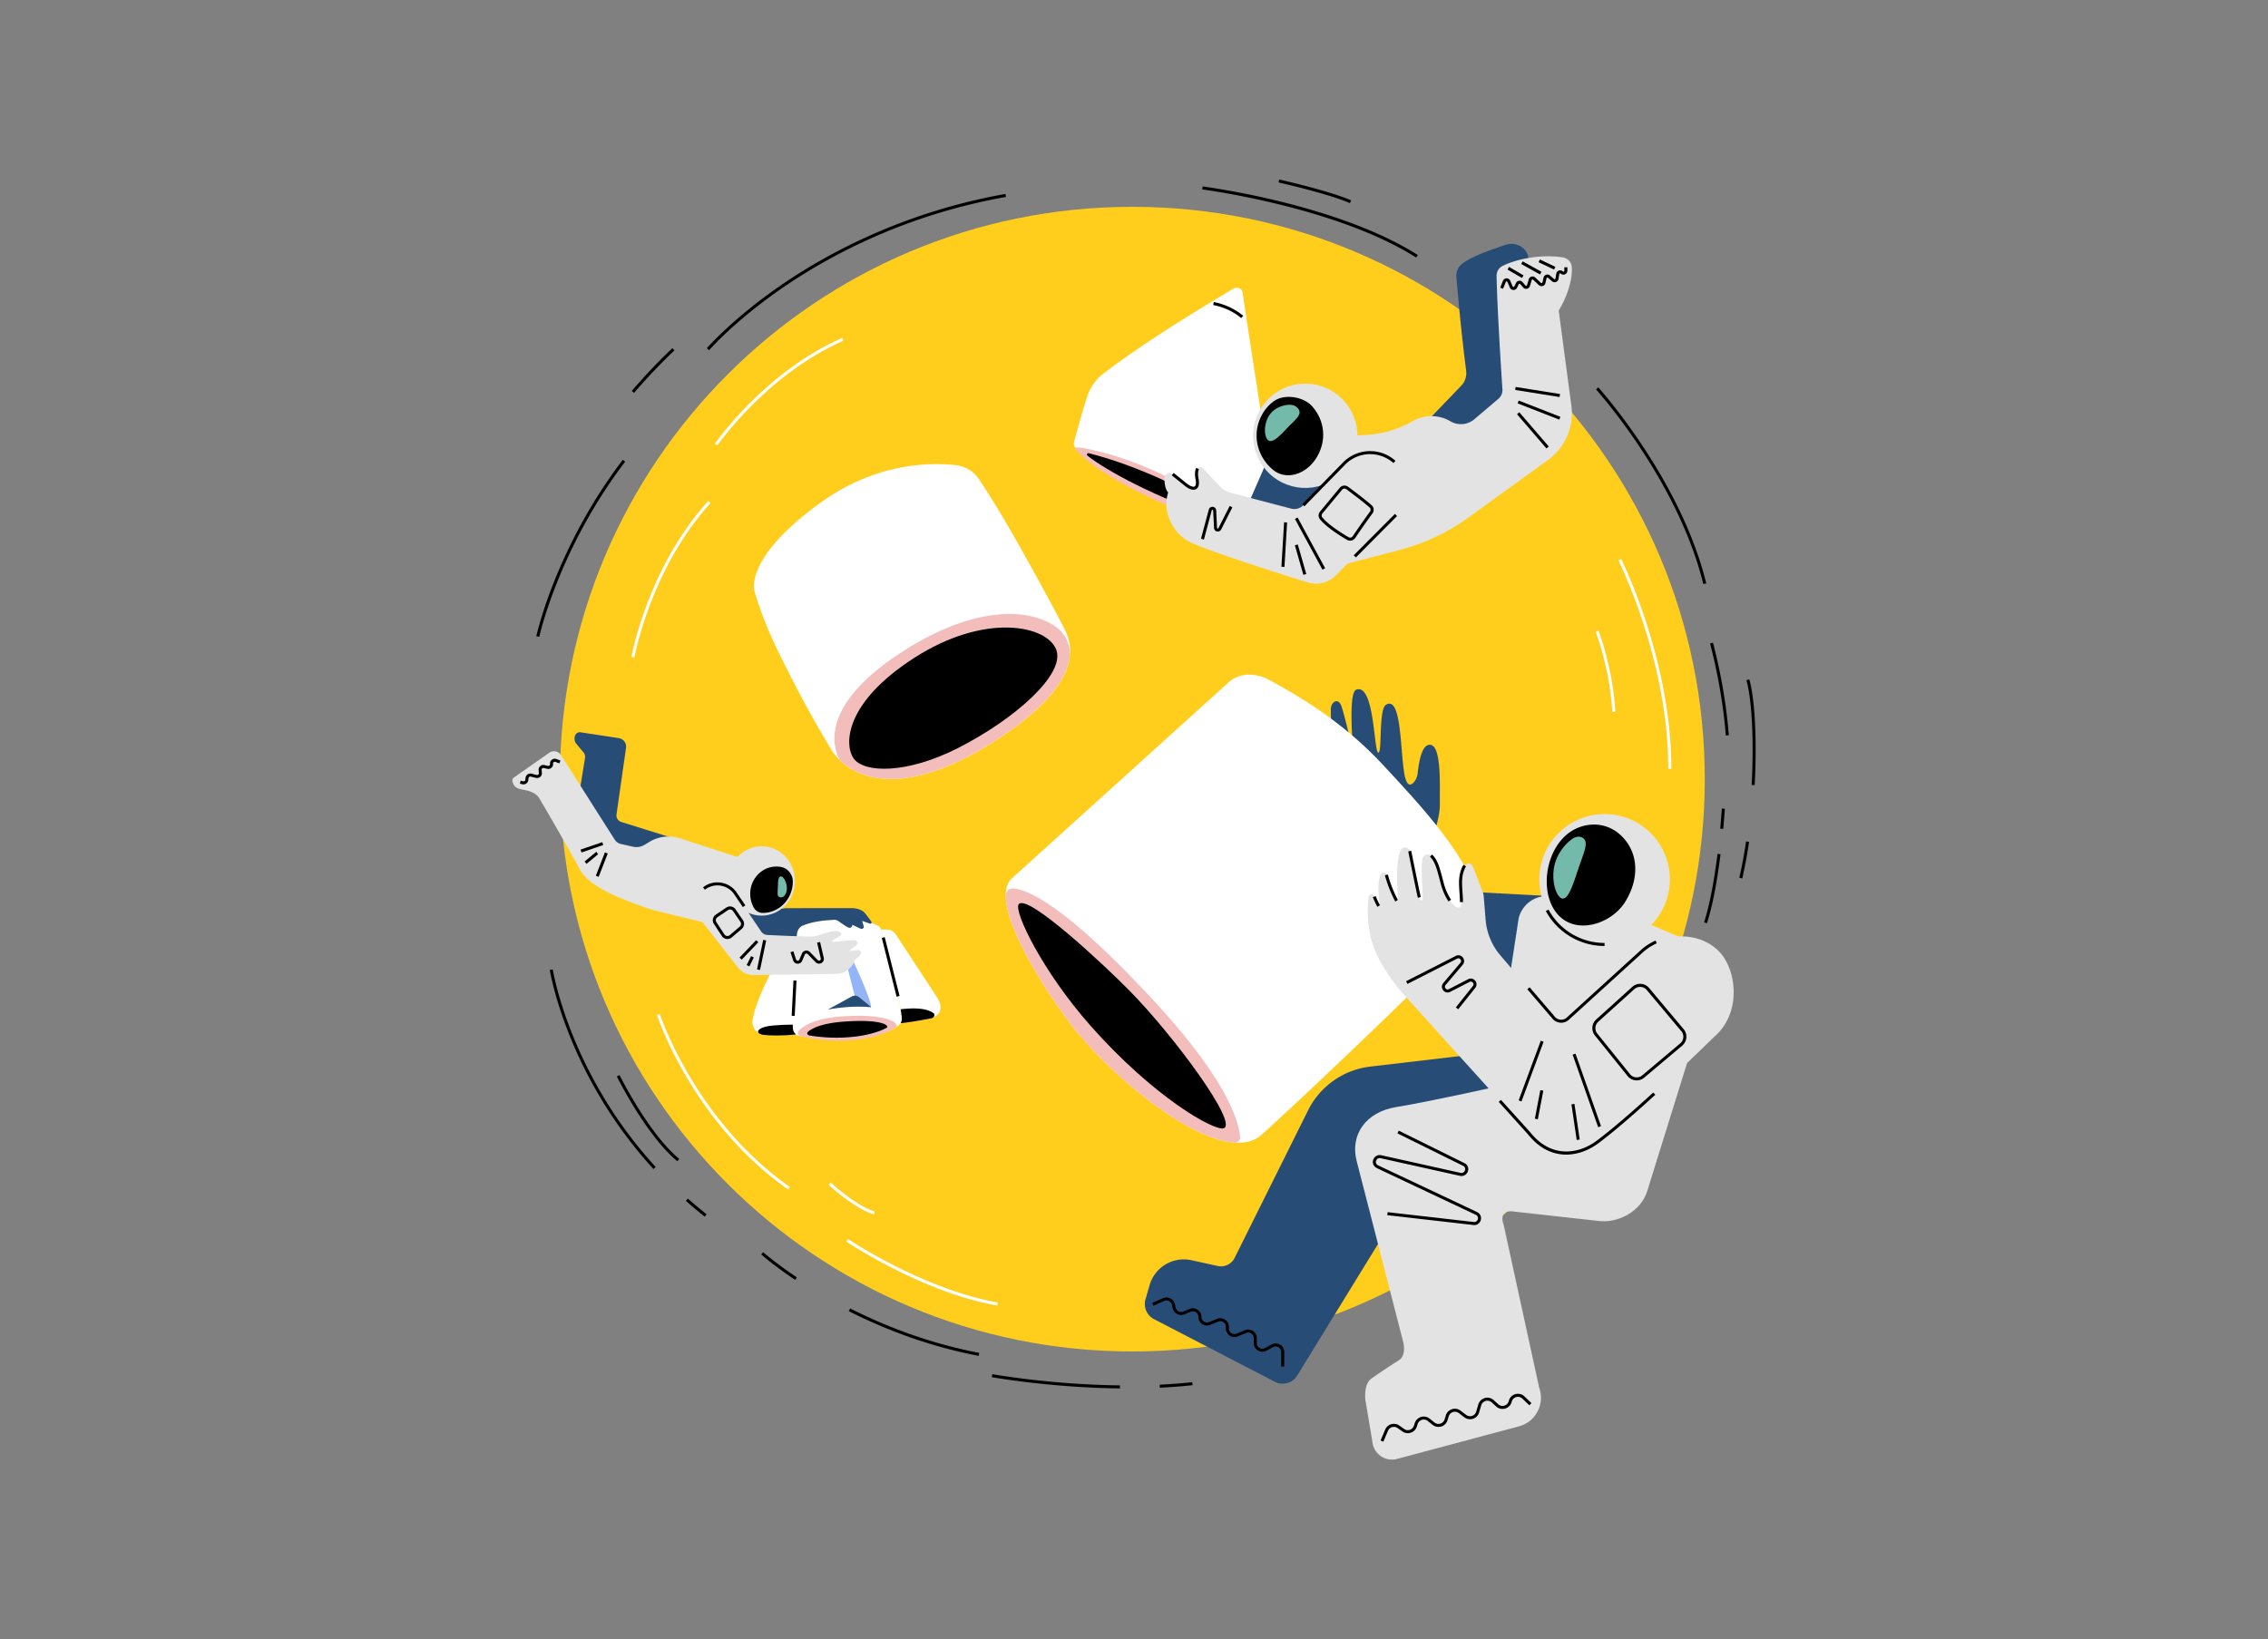 <svg xmlns="http://www.w3.org/2000/svg" width="1840" height="1330" fill="none" viewBox="0 0 1840 1330">
  <rect x="0" y="0" width="1840" height="1330" fill="#808080" stroke="none"/>
  <path fill="#FFCE1D" d="M918.659 1096.63c256.481 0 464.401-207.92 464.401-464.403 0-256.483-207.92-464.404-464.401-464.404-256.484 0-464.404 207.921-464.404 464.404s207.92 464.403 464.404 464.403Z"/>
  <path fill="#fff" d="m514.708 533.465-2.424-.418c.123-.713 12.893-71.905 62.261-126.502l1.821 1.648c-48.889 54.068-61.535 124.571-61.658 125.272Zm67.293-172.043-2.03-1.378c.393-.578 39.908-57.894 103.3-85.856l.997 2.251c-62.729 27.667-101.874 84.417-102.267 84.983ZM1355.95 623.8h-2.46c0-88.292-40.07-168.317-40.48-169.117l2.19-1.107c.41.8 40.75 81.329 40.75 170.224Zm-47.91-46.034c-1.89-35.172-13.34-64.771-13.45-65.066l2.28-.898c.11.295 11.7 30.251 13.63 65.828l-2.46.136Z"/>
  <path fill="#000" d="m437.525 516.735-2.412-.516c.148-.714 15.685-71.537 70.134-143.111l1.957 1.489c-54.117 71.143-69.532 141.437-69.679 142.138Zm76.912-197.928-1.882-1.575c.147-.172 14.578-17.37 32.982-34.741l1.685 1.784c-18.306 17.272-32.65 34.36-32.785 34.532Zm60.846-34.618-1.87-1.6c.209-.246 21.295-24.604 61.535-52.062 37.115-25.33 98.601-58.57 180.792-73.148l.43 2.423c-81.76 14.505-142.926 47.573-179.832 72.755-39.982 27.274-60.858 51.386-61.055 51.632Zm806.597 189.759c-20.7-84.392-86.4-157.245-87.06-157.971l1.82-1.661c.67.726 66.78 74.059 87.63 159.042l-2.39.59Zm18.25 122.861c-2.45-30.694-8.31-57.561-12.79-74.698l2.39-.628c4.5 17.236 10.4 44.251 12.86 75.129l-2.46.197Zm13.34 116.009-2.4-.554c2.12-9.153 3.97-19.08 5.49-29.5l2.44.356c-1.54 10.482-3.41 20.471-5.53 29.698Zm10.08-75.744-2.46-.135c1.93-35.43.22-69.593-4.27-85.008l2.36-.689c4.57 15.661 6.31 50.156 4.37 85.832Zm-38.72 112.085-2.33-.751c4.32-13.434 7.98-32.133 10.9-55.544l2.43.308c-2.93 23.558-6.63 42.393-11 55.987Zm13.22-76.544-2.45-.222c.9-9.743 1.29-16.214 1.29-16.288l2.46.148c-.01.062-.41 6.594-1.3 16.362Zm-249.12-463.617c-64.48-41.04-172.464-55.138-173.546-55.273l.307-2.436c.271.037 27.619 3.555 62.619 12.13 32.33 7.922 77.98 21.898 111.95 43.512l-1.33 2.067Zm-53.79-44.176c-17.29-7.628-57.48-16.694-57.89-16.781l.54-2.398c.41.086 40.83 9.202 58.35 16.94l-1 2.239ZM571.74 987.24a356.985 356.985 0 0 1-15.316-12.819l1.636-1.845a350.933 350.933 0 0 0 15.218 12.733l-1.538 1.931Zm-41.568-38.628c-70.504-76.888-84.011-160.788-84.147-161.625l2.436-.369c.123.837 13.545 84.023 83.519 160.333l-1.808 1.661Zm19.326-6.36c-25.244-20.815-48.839-68.314-49.073-68.793l2.202-1.083c.234.467 23.608 47.498 48.433 67.981l-1.562 1.895Zm244.516 157.958c-35.885-6.86-71.339-19.07-105.379-36.28l1.107-2.2c33.843 17.1 69.076 29.23 104.74 36.06l-.468 2.42Zm-148.855-61.63c-17.641-11.81-27.52-20.57-27.618-20.66l1.636-1.83c.099.08 9.866 8.75 27.348 20.44l-1.366 2.05Zm295.779 87.48-.123-2.46c9.104-.45 18.011-1.13 26.462-2.05l.271 2.45c-8.501.93-17.457 1.61-26.61 2.06Zm-32.342.56c-56.319-.61-103.51-9.05-103.99-9.14l.443-2.42c.468.08 47.474 8.5 103.572 9.1l-.025 2.46Z"/>
  <path fill="#fff" d="M639.427 965.219c-77.602-54.412-106.192-140.723-106.475-141.584l2.338-.763c.283.861 28.639 86.41 105.551 140.33l-1.414 2.017Zm169.669 94.151c-60.907-10.7-121.889-51.47-122.492-51.89l1.378-2.04c.603.4 61.166 40.89 121.545 51.49l-.431 2.44Zm-100.2-73.95c-16.214-5.081-35.787-23.226-36.611-23.989l1.673-1.796c.197.184 19.991 18.527 35.664 23.448l-.726 2.337Zm291.414-751.017c-12.366 7.529-66.139 38.997-104.952 68.596a38.389 38.389 0 0 0-13.2 18.552c-5.032 15.365-9.546 32.428-10.826 37.373a4.51 4.51 0 0 0 .443 3.383c3.629 6.398 23.522 28.418 131.905 66.752l25.44-55.028s-16.07-102.39-21-136.59c-.51-3.432-4.45-5.08-7.81-3.038Z"/>
  <path fill="#274D76" d="m1245.09 849.802-133.41 15.673a64.805 64.805 0 0 0-50.34 35.27l-59.72 119.985a12.384 12.384 0 0 1-13.738 6.54l-21.221-4.67c-14.885-3.29-29.759 5.55-34.003 20.18l-3.321 11.48a13.867 13.867 0 0 0 6.938 16.18l97.965 50.77c6.49 3.36 14.48 1.11 18.25-5.15l98.46-160.337 136.07-8.575-41.93-97.346Zm-75.51-102.451 9.73-24.408 80.5 4.318-29.24 110.51-60.99-90.42Zm-10.16-58.989s8.85-22.894 8.71-35.331c-.17-16.546 1.63-50.217-8.92-48.63-6.42.959-8.34 16.534-9.12 23.226-.31 2.645-1.33 5.179-3.11 7.172-2.52 2.842-6.1 3.937-7.98-8.943-3.06-20.988-2.4-61.376-14.59-53.982-6.18 3.752-2.87 40.425-6.36 38.801-3.49-1.624-3.06-57.008-17.92-50.968-4.91 1.993-3.81 28.455-2.8 43.254.07.825-1.14.997-1.32.185-2.01-8.944-5.09-21.972-7.55-29.611-2.64-8.23-8.79-3.925-8.79 2.079 0 12.917 2.19 40.117 2.19 40.117l77.56 72.631Z"/>
  <path fill="#E3E3E3" d="m1366.04 761.843 22.14 38.136-51.67 166.078c-4.85 16.842-24.11 27.348-41.41 24.469l-66.5-7.381c-8.54-1.427-11.6 2.952-8.61 11.072l28.7 131.693c4.87 13.25-2.68 27.82-16.33 31.47l-98.96 26.45c-9.58 2.56-19.15-4.13-20.02-14.01l-5.7-33.99c-.23-2.6-.97-13.02 4.92-17.23 8.61-6.15 22.15-14.76 22.15-14.76 4.56-2.45 5.03-9.77 3.69-14.76l-37.6-146.2c-6.14-22.87 8.1-40.597 31.46-44.484 29.52-4.921 78.73-15.993 78.73-15.993l21.07-137.476c2.77-10.912 12.85-18.379 24.1-17.838l32.33 1.538 77.51 33.216Z"/>
  <path fill="#E3E3E3" d="M1353.33 725.7c6.73-28.465-10.9-56.99-39.37-63.712-28.46-6.721-56.99 10.906-63.71 39.371-6.72 28.466 10.91 56.99 39.37 63.712 28.47 6.721 56.99-10.906 63.71-39.371Z"/>
  <path fill="#fff" d="m820.845 712.806 175.994-159.213c9.091-8.23 22.391-7.578 33.151-1.71 21.77 11.871 59.09 33.092 92.38 69.162 27.95 30.288 74.39 78.377 79.88 119.084.62 4.663-1 9.337-4.26 12.72-53.66 55.594-162.82 157.984-175.02 168.391-28.887 24.641-103.794-30.989-146.47-80.591-17.826-20.704-77.959-106.806-55.655-127.843Z"/>
  <path fill="#E3E3E3" d="M1394.21 771.585c-16.34-16.079-44.26-15.119-61.49-.357l-61.05 55.606c-3.35 2.78-8.31 2.35-11.12-.96l-43.26-50.561a50.934 50.934 0 0 1-12.03-28.972l-1.56-19.277a12.13 12.13 0 0 0-.94-3.789l-7.88-20.299c-1.08-2.792-4.85-3.137-6.49-.627-2.21 3.408-3.42 8.538-3.42 13.631 0 9.841 2.32 20.47-1.37 20.47-4.92 0-10.77-9.669-13.27-18.748-2.86-10.444-4.29-18.773-9.34-23.398-2.29-2.092-6.36-.714-6.99 2.767-1.47 8.021.22 23.128.35 31.703.04 2.46-2.16 2.411-2.84-.578-2.08-9.264-7.75-37.571-7.75-37.571-.9-3.727-6.04-4.158-7.53-.615-4.25 10.174-2.67 32.305-1.89 40.535.07.726-.91 1.022-1.24.382-2.06-3.838-5.69-11.392-8.28-21.012-.58-2.141-3.51-2.608-4.59-.677-3.26 5.868-1.6 19.88-.73 25.638.09.541-.65.787-.92.32-1.41-2.485-2.5-4.835-3.59-7.64-1.42-3.629-4.46-1.55-4.71.751-.86 7.762-1.31 18.859 1.99 33.08 1.19 5.13 5.51 20.52 24.86 43.66l103.34 114.409c18.45 23.374 42.1 17.211 55.36 7.382 33.21-24.605 94.53-85.217 94.53-85.217 23.32-19.683 18.44-55.679 3.85-70.036Z"/>
  <path fill="#F2BDBA" d="M932.092 807.742c-61.756-66.013-93.951-85.044-109.673-86.804a5.808 5.808 0 0 0-6.471 5.832c.185 32.157 45.481 96.386 60.539 113.905 34.372 39.969 89.694 83.851 125.003 86.496 2.7.196 4.89-2.153 4.59-4.835-2.14-18.872-17.054-53.736-73.988-114.594Zm-59.787-444.536c4.884 11.761 61.006 47.941 131.345 65.865l2.1-4.514c-27.303-23.928-74.494-47.942-109.53-56.984-12.843-3.309-19.843-4.847-23.915-4.367Z"/>
  <path fill="#000" d="M1007.01 258.108c-6.44-5.376-14.109-8.943-22.757-10.604l.467-2.411c9.067 1.747 17.09 5.487 23.87 11.121l-1.58 1.894ZM882.281 369.787c15.513 12.216 56.061 34.433 106.142 50.684l1.649-3.456c-20.692-17.58-67.821-39.416-106.782-49.283-1.218-.307-2.005 1.28-1.009 2.055ZM826.48 733.72c7.036-8.907 69.211 49.098 90.285 70.59 36.069 36.77 88.455 107.938 75.83 111.26-7.861 2.066-56.492-25.171-107.828-83.199-39.059-44.165-62.63-93.152-58.287-98.651Z"/>
  <path fill="#274D76" d="m1241.88 220.477-1.82-11.048c-1.51-9.189-10.6-13.692-19.38-10.567-11.52 4.084-26.45 8.931-34.55 15.23-3.21 2.497-4.96 6.434-4.62 10.481 2.96 35.959 6.36 63.983 7.97 76.359.56 4.392-.89 8.809-3.96 11.995l-35.93 37.361 36.43 18.626 68.19-63.541-12.33-84.896Z"/>
  <path fill="#E3E3E3" d="m1003.67 429.071 26.05-56.356a29.087 29.087 0 0 1 24.77-16.817l53.99-2.989a85.211 85.211 0 0 0 37.75-11.208 30.337 30.337 0 0 1 30.48.148 16.836 16.836 0 0 0 19.43-1.685l19.5-16.559a9.29 9.29 0 0 0 3.26-7.676c-1.03-15.673-4.31-66.998-4.73-92.02a8.963 8.963 0 0 1 5.02-8.218c12.97-6.335 33.3-9.423 48.87-6.766 3.85.652 6.87 3.814 7.11 7.713 1.05 17.076-10.61 35.369-10.61 35.369l10.27 77.22a46.7 46.7 0 0 1-18.92 43.98l-64.87 46.896a163.718 163.718 0 0 1-15.33 9.841 166.319 166.319 0 0 1-39.96 16.239l-49.71 13.003-82.37-30.115Z"/>
  <path fill="#274D76" d="m1026.02 378.436 30.2-4.577 23.47 24.937-45.49 43.291-24.06-27.188 15.88-36.463Z"/>
  <path fill="#E3E3E3" d="M1099.9 364.321c5.91-22.613-7.63-45.736-30.24-51.647-22.61-5.91-45.73 7.629-51.64 30.242-5.91 22.612 7.62 45.735 30.24 51.646 22.61 5.911 45.73-7.629 51.64-30.241Z"/>
  <path fill="#E3E3E3" d="M1131.3 374.831c-11.83-10.567-29.88-9.94-40.97 1.403l-32.94 33.732a10.23 10.23 0 0 1-9.92 2.744l-48.971-12.856a18.637 18.637 0 0 1-8.845-5.253l-14.062-14.91c-1.168-1.243-3.272-1.021-4.023.504-.775 1.563-1.254 4.121-.455 8.267 1.772 9.227-3.58 9.202-9.017 4.847a2403.396 2403.396 0 0 1-10.691-8.599c-2.694-2.177-6.667-.234-6.68 3.223-.024 4.208.579 9.03 3.002 11.724-4.945 14.836 3.359 32.453 16.509 39.564 15.181 8.205 97.003 33.486 97.003 33.486 7.95 2.35 16.55.147 22.39-5.721l48.92-49.134c12.01-12.032 11.43-31.69-1.25-43.021Z"/>
  <path fill="#000" d="M1033.38 325.573c-5.25 3.802-9.33 9.276-11.75 15.796-5.47 14.701-.31 30.497 11.2 39.933 6.2 5.081 15.66 6.286 25.06.48 6.12-3.777 10.74-9.854 13.42-17.063 4.7-12.635 1.53-25.736-6.86-35.123-6.89-7.689-22.34-10.37-31.07-4.023Z"/>
  <path fill="#fff" d="M727.017 802.095c-4.699-17.912-9.928-40.99-12.683-48.827-.111-.307-.492-1.156-.775-1.341-2.473-1.648-16.99-8.599-33.794-5.794-5.204.873-23.067-.787-30.214 4.638-2.215 1.673-3.051 4.502-3.248 7.27-1.009 14.923-3.494 61.031-3.075 76.593.073 2.793 1.993 5.302 4.736 5.856 30.275 6.163 65.484 3.321 81.169-8.526 1.735-1.316 2.707-3.395 2.51-5.572-.394-4.171-1.477-12.302-4.626-24.297Z"/>
  <path fill="#274D76" d="m554.025 682.605-50.02-15.636a5.565 5.565 0 0 1-3.839-6.09l7.726-54.043a6.987 6.987 0 0 0-5.917-7.898l-31.247-4.773c-1.464-.209-4.614.886-4.614 5.093 0 2.054.566 3.198 1.612 4.453l5.647 6.803a5.682 5.682 0 0 1 1.242 4.564l-6.68 41.335 22.87 48.704 55.568 5.942 7.652-28.454Z"/>
  <path fill="#E3E3E3" d="m455.202 612.876 43.476 68.387a8.276 8.276 0 0 0 5.167 3.629l9.743 2.165c3.235.714 6.618.148 9.436-1.574l3.764-2.301a29.876 29.876 0 0 1 24.887-2.928l59.641 19.45-17.432 54.363-58.804-14.344a139.613 139.613 0 0 1-15.058-4.577c-7.332-2.682-18.06-6.778-24.592-9.989-16.842-8.279-22.365-14.726-25.109-19.868-8.722-16.349-30.275-53.403-32.994-57.783-3.53-5.683-11.293-6.175-15.414-7.246-2.547-.664-4.417-1.784-5.45-4.207l-.529-1.23a3.355 3.355 0 0 1 1.169-4.072l28.565-19.954c3.174-2.215 7.566-1.267 9.534 2.079Z"/>
  <path fill="#274D76" d="m637.913 736.918 52.628-.037c4.294-.024 8.722 1.255 10.986 3.851 1.353 1.55 3.765 4.896 5.044 6.508.886 1.131.566 2.595-.714 2.288l-6.384-2.288 1.131 3.912c.775 2.116-1.156 3.075-2.792 2.251l-6.36-3.002c.16 1.772-1.71 3.027-3.297 2.202-2.928-1.525-4.048-2.509-8.095-5.265a5.627 5.627 0 0 0-3.42-.96c-10.851.542-18.502 1.895-25.121 4.601-4.908 2.006-5.031 7.111-5.118 8.71-.147 2.694-3.789 10.765-3.789 10.765l-34.261-7.05-6.065-22.808 35.627-3.678Z"/>
  <path fill="#E3E3E3" d="M617.91 742.996c14.92 0 27.015-12.602 27.015-28.148 0-15.545-12.095-28.147-27.015-28.147s-27.015 12.602-27.015 28.147c0 15.546 12.095 28.148 27.015 28.148Z"/>
  <path fill="#fff" d="M629.658 781.304s-16.62 29.353-19.117 46.699c-.8 5.585 3.272 10.715 8.882 11.379 4.97.578 12.659.861 24.235-.061-1.673-5.229 2.141-51.706 3.777-70.491.221-2.522-2.891-3.875-4.601-2.005l-13.176 14.479Zm56.738-13.987c3.555 7.405 16.976 35.663 19.843 47.006a2.123 2.123 0 0 1-2.19 2.645c-13.126-.874-25.797 1.045-31.198 2.03a2.127 2.127 0 0 1-2.497-2.264l3.666-45.259c.061-.8.578-1.501 1.316-1.796l8.328-3.396a2.134 2.134 0 0 1 2.732 1.034Z"/>
  <path fill="#93B4F6" d="M703.15 805.182c-6.077-15.894-17.628-39.661-17.628-39.661l-2.719 1.107 12.892 50.118c3.58-.037 7.32.185 11.06.542-.172-2.387-1.587-6.803-3.605-12.106Z"/>
  <path fill="#274D76" d="M706.767 817.287c-.012-.209-9.928-8.254-9.928-8.254a5.371 5.371 0 0 0-5.843-.443l-19.376 10.617c4.675-.898 19.905-3.396 35.147-1.92Z"/>
  <path fill="#000" d="M608.744 723.115c-.455 4.909.64 9.522 2.818 13.397 1.464 2.596 4.219 4.269 7.209 4.269h.049c13.458 0 24.37-11.367 24.37-25.391v-.087c-.024-5.917-4.256-10.949-9.854-11.883a21.258 21.258 0 0 0-5.327-.197c-10.112.922-18.293 9.374-19.265 19.892Z"/>
  <path fill="#E3E3E3" d="m695.905 770.909-5.807.677c-.467.049-.701-.541-.332-.824l4.872-3.679c1.907-1.439.763-4.465-1.612-4.281-5.277.406-12.08.972-16.94 1.489-.799.086-1.156-.997-.455-1.403 2.178-1.242 3.322-1.845 5.585-3.112 3.236-1.821.05-4.38-3.653-4.244-6.926.27-13.828 4.441-19.081 4.441-9.497 0-35.787-1.28-35.787-1.28a6.539 6.539 0 0 1-5.179-2.854l-21.356-31.604c-5.979-7.898-17.26-9.362-25.047-3.248-7.394 5.795-8.981 16.362-3.605 24.076l31.272 40.068a15.9 15.9 0 0 0 11.982 6.101l68.092-1.033c8.12.012 13.828-7.344 14.554-11.17a19.632 19.632 0 0 0 4.65-4.368c1.242-1.648-.086-3.998-2.153-3.752Z"/>
  <path fill="#fff" d="M612.115 479.792s5.782 21.726 20.36 51.177c20.668 41.741 30.755 58.46 41.384 76.384 12.942 21.824 52.457 43.955 128.693-3.273 78.991-48.925 66.948-81.157 61.707-92.376-3.1-6.643-28.258-53.662-49.135-89.35a684.77 684.77 0 0 0-20.95-33.499c-4.257-6.384-11.097-10.53-18.724-11.391-20.79-2.35-64.832-2.116-110.116 30.693-62.433 45.247-53.219 71.635-53.219 71.635Z"/>
  <path fill="#F2BDBA" d="M867.432 535.594c2.079-10.493-2.448-21.221-11.268-27.298-22.366-15.427-66.173-16.091-121.717 18.995-61.031 38.554-62.446 71.179-53.367 89.251 17.789 17.555 56.147 28 121.459-12.462 46.809-28.984 61.646-52.112 64.893-68.486Z"/>
  <path fill="#000" d="M692.51 615.349c-7.591-10.863-7.738-44.89 49.232-81.538 57.427-36.943 107.804-26.437 115.21-6.52 7.405 19.917-33.856 56.392-79.816 79.742-41.581 21.135-76.212 20.36-84.626 8.316Zm-49.332 216.074c-5.007-.012-10.285.259-15.562.677-11.884.947-13.483 4.687-12.364 5.831 1.046 1.07 2.633 1.648 4.171 1.821 4.97.578 15.23.91 26.154-.369-2.399-2.645-2.387-3.925-2.399-7.96Z"/>
  <path fill="#fff" d="M726.747 758.176c-3.556-4.391-5.585-3.85-12.081-3.948 2.756 9.521 7.553 29.586 12.351 47.879 4.798 18.281 4.823 27.581 4.823 27.581 6.028-.799 10.887-1.697 22.685-3.678 9.632-1.624 10.493-9.595 5.511-16.977l-33.289-50.857Z"/>
  <path fill="#F2BDBA" d="M727.127 833.379c.689-1.747-.443-3.494-3.334-4.921-5.745-2.854-16.989-5.093-38.899-3.863-20.2 1.132-30.448 6.127-35.602 10.531-2.756 2.362-2.571 4.182-.135 5.659 30.361 7.369 61.768 3.26 77.97-7.406Z"/>
  <path fill="#000" d="M755.779 826.231c2.436-.627 2.818-3.235 1.551-4.146a16.51 16.51 0 0 0-1.944-1.168c-5.991-3.076-15.562-3.039-24.715-1.944 1.156 7.111 1.365 8.821.061 11.232 7.456-.517 24.322-3.789 25.047-3.974Zm339.561-387.516c-.85 0-1.71-.221-2.5-.676-6.02-3.506-16.9-10.358-22-16.719-1.44-1.796-1.41-4.416.11-6.237l15.98-19.265c1.68-2.042 4.67-2.399 6.8-.824 5.02 3.727 14.16 10.617 19.02 14.922a4.957 4.957 0 0 1 .71 6.705c-5.58 7.553-11.16 15.722-13.97 19.905a5.04 5.04 0 0 1-4.15 2.189Zm-4.59-42.245c-.72 0-1.45.308-1.94.91l-15.98 19.266c-.76.922-.8 2.226-.08 3.124 5.05 6.287 16.6 13.385 21.34 16.141 1.14.664 2.6.332 3.34-.763 2.84-4.207 8.43-12.401 14.04-20.003a2.52 2.52 0 0 0-.37-3.396c-4.79-4.244-13.86-11.084-18.86-14.787a2.475 2.475 0 0 0-1.49-.492Zm237.11 480.2c-.3 0-.61-.012-.93-.049a9.425 9.425 0 0 1-6.47-3.481l-26.51-32.909a9.49 9.49 0 0 1 1.02-12.978l29.3-26.487a9.355 9.355 0 0 1 7-2.423 9.458 9.458 0 0 1 6.61 3.358l28.05 33.425c3.35 3.998 2.82 9.977-1.16 13.336l-30.83 25.957a9.267 9.267 0 0 1-6.08 2.251Zm-31.23-47.584a7.021 7.021 0 0 0-.76 9.608l26.51 32.908a6.972 6.972 0 0 0 4.78 2.583c1.9.185 3.74-.393 5.19-1.611l30.83-25.958c2.95-2.485 3.34-6.914.86-9.878l-28.05-33.425a6.888 6.888 0 0 0-4.89-2.485c-1.92-.123-3.77.504-5.18 1.796l-29.29 26.462Zm-113.59-10.125-1.92-1.538 13.82-17.333c.81-1.022.53-2.092-.01-2.756-.54-.664-1.54-1.157-2.71-.566l-15.61 8.033c-2.04 1.046-4.36.542-5.78-1.242-1.43-1.784-1.38-4.158.1-5.905l13.88-16.399c.87-1.021.58-2.116.04-2.793-.55-.676-1.55-1.193-2.73-.565l-40.24 20.483-1.12-2.19 40.23-20.483c2.02-1.07 4.35-.578 5.78 1.205 1.44 1.796 1.4 4.171-.07 5.93l-13.89 16.399c-.86 1.008-.59 2.103-.05 2.78.54.677 1.54 1.193 2.72.59l15.6-8.033c2-1.033 4.3-.553 5.73 1.181 1.43 1.735 1.44 4.097.04 5.856l-13.81 17.346Zm66.98 25.508-17.96 48.422 2.31.855 17.95-48.421-2.3-.856Zm28.17 10.519-2.32.817 20.71 58.846 2.32-.816-20.71-58.847Zm-.86 40.738-2.43.36 4.27 28.929 2.43-.359-4.27-28.93Zm-27.68-11.153-4.42 23.178 2.41.461 4.43-23.178-2.42-.461Zm-196.91-464.639-2.17 1.173 22.33 41.13 2.16-1.173-22.32-41.13Zm.14 21.857-2.37.68 6.9 23.978 2.36-.68-6.89-23.978Zm-11.13-17.958-2.13 36.033 2.45.146 2.14-36.033-2.46-.146Zm-65.025 13.972-2.374-.639 6.323-23.645c.394-1.489 1.734-2.411 3.272-2.251 1.526.16 2.645 1.353 2.731 2.878l.702 14.16a.56.56 0 0 0 .467.554c.172.037.467.049.652-.308l9.128-18.01 2.19 1.107-9.116 18.01a3.009 3.009 0 0 1-3.358 1.6 3.015 3.015 0 0 1-2.412-2.83l-.701-14.16c-.024-.442-.344-.541-.529-.553-.184-.025-.516.012-.627.43l-6.348 23.657Zm252.915-123.811-.38 2.43 36 5.739.39-2.43-36.01-5.739Zm2.48 11.021-.9 2.292 33.81 13.202.89-2.292-33.8-13.202Zm.47 9.501-1.86 1.605 23.9 27.779 1.87-1.605-23.91-27.779Zm-36.63 659.578-.14-.013-70.34-8.045.28-2.448 70.27 8.033c1.7-.025 2.62-1.193 2.93-2.276.31-1.095.1-2.596-1.4-3.482l-80.95-38.21c-2.52-1.501-3.47-4.318-2.41-6.926 1.06-2.608 3.72-3.973 6.45-3.309l64.2 14.283c1.85.442 3.06-.64 3.56-1.71.48-1.046.53-2.633-.9-3.74l-53.79-26.585 1.1-2.202 54.07 26.745c2.53 1.857 2.7 4.761 1.76 6.815-.95 2.054-3.28 3.801-6.34 3.076l-64.2-14.283c-1.94-.468-3.15.701-3.62 1.845-.47 1.132-.41 2.817 1.28 3.826l80.95 38.21c2.31 1.378 3.29 3.826 2.62 6.311-.71 2.485-2.81 4.085-5.38 4.085ZM590.132 761.965a5.45 5.45 0 0 1-.775-.049 5.394 5.394 0 0 1-3.752-2.399l-6.446-9.879c-1.612-2.46-.935-5.806 1.513-7.442l8.599-5.77c2.46-1.649 5.806-.997 7.467 1.439l5.967 8.735a5.397 5.397 0 0 1-.96 7.16l-8.107 6.913a5.347 5.347 0 0 1-3.506 1.292Zm2.153-23.977a2.96 2.96 0 0 0-1.636.492l-8.6 5.77a2.967 2.967 0 0 0-.824 4.06l6.447 9.878a2.937 2.937 0 0 0 2.042 1.304 2.895 2.895 0 0 0 2.325-.676l8.107-6.914a2.931 2.931 0 0 0 .517-3.9l-5.967-8.734c-.541-.837-1.476-1.28-2.411-1.28Zm21.168 24.912-13.469 14.117 1.78 1.698 13.469-14.116-1.78-1.699Zm-4.103 12.939-3.59 7.256 2.205 1.091 3.59-7.255-2.205-1.092Zm9.842-13.203-5.021 23.96 2.408.504 5.021-23.959-2.408-.505Zm28.009 19.345h-.172a3.886 3.886 0 0 1-3.543-2.669l-2.19-6.619 2.337-.775 2.19 6.619c.295.873 1.07.984 1.304.984.234 0 1.021-.025 1.39-.874l2.128-4.982a3.872 3.872 0 0 1 2.879-2.3 3.895 3.895 0 0 1 3.506 1.107l6.434 6.594c.566.578 1.255.516 1.723.258.467-.258.898-.812.713-1.599l-2.989-12.795 2.399-.553 2.989 12.794a3.86 3.86 0 0 1-1.919 4.306 3.882 3.882 0 0 1-4.675-.701l-6.434-6.594a1.383 1.383 0 0 0-1.292-.406 1.413 1.413 0 0 0-1.058.849l-2.128 4.982a3.87 3.87 0 0 1-3.592 2.374ZM488.613 683.35l-17.618 6.046.799 2.327 17.617-6.046-.798-2.327Zm-4.874 7.843-9.471 7.889 1.574 1.891 9.472-7.889-1.575-1.891Zm7.021.477-7.364 18.943 2.294.892 7.363-18.943-2.293-.892Zm-65.993-55.198c-.271 0-.554-.025-.824-.086l-2.129-.468.529-2.398 2.129.467c.393.086.799 0 1.119-.221a1.39 1.39 0 0 0 .591-.985l.221-1.722a3.926 3.926 0 0 1 1.661-2.706 3.898 3.898 0 0 1 3.125-.566l4.232 1.046c.455.11.922 0 1.267-.308.356-.308.529-.75.492-1.218l-.209-2.362a3.87 3.87 0 0 1 1.316-3.285 3.823 3.823 0 0 1 3.432-.848l2.768.652c.455.11.911-.013 1.267-.32.345-.308.529-.751.48-1.218a3.847 3.847 0 0 1 1.513-3.469 3.848 3.848 0 0 1 3.752-.529l3.174 1.218-.885 2.3-3.174-1.218a1.396 1.396 0 0 0-1.378.197 1.4 1.4 0 0 0-.554 1.279 3.849 3.849 0 0 1-1.304 3.297 3.816 3.816 0 0 1-3.444.861l-2.768-.652a1.474 1.474 0 0 0-1.267.308 1.4 1.4 0 0 0-.48 1.206l.209 2.362a3.862 3.862 0 0 1-1.341 3.297 3.909 3.909 0 0 1-3.469.824l-4.232-1.046a1.41 1.41 0 0 0-1.144.209 1.413 1.413 0 0 0-.615.997l-.222 1.722a3.9 3.9 0 0 1-1.624 2.67 3.744 3.744 0 0 1-2.214.713Zm803.113-401.171h-.09a3.142 3.142 0 0 1-2.83-1.92l-2-4.625a.698.698 0 0 0-.66-.443h-.01c-.15 0-.51.049-.67.455l-2.22 5.561-2.29-.911 2.22-5.56a3.187 3.187 0 0 1 2.92-2.005h.04c1.28 0 2.42.75 2.92 1.919l2 4.625c.16.382.5.431.65.443.13 0 .48-.024.66-.406l1.44-2.878a3.173 3.173 0 0 1 2.46-1.735 3.132 3.132 0 0 1 2.81 1.095l2.37 2.768c.26.295.58.258.7.234a.707.707 0 0 0 .55-.505l1.43-4.81a3.192 3.192 0 0 1 2.23-2.165 3.126 3.126 0 0 1 3 .75l4.65 4.355c.27.259.59.209.72.16.12-.037.4-.16.49-.529l.91-3.937a3.173 3.173 0 0 1 2.1-2.312 3.16 3.16 0 0 1 3.07.603l3.33 2.841c.3.246.6.173.73.123.12-.049.4-.184.46-.566l.63-3.899a3.176 3.176 0 0 1 5.3-1.821c.32.295.65.184.79.135a.688.688 0 0 0 .43-.664v-2.805h2.46v2.805c0 1.292-.72 2.399-1.91 2.916a3.143 3.143 0 0 1-3.44-.579.681.681 0 0 0-.73-.147.719.719 0 0 0-.48.566l-.62 3.899a3.172 3.172 0 0 1-2.05 2.485 3.119 3.119 0 0 1-3.16-.566l-3.33-2.841a.733.733 0 0 0-.7-.136.73.73 0 0 0-.48.529l-.91 3.937a3.174 3.174 0 0 1-2.18 2.337 3.172 3.172 0 0 1-3.11-.725l-4.65-4.355a.758.758 0 0 0-.69-.173c-.12.037-.41.148-.51.493l-1.44 4.81a3.182 3.182 0 0 1-2.38 2.202 3.163 3.163 0 0 1-3.08-1.046l-2.37-2.768a.716.716 0 0 0-.64-.246.75.75 0 0 0-.57.394l-1.44 2.878a3.124 3.124 0 0 1-2.83 1.76Z"/>
  <path fill="#000" d="m1224.28 216.598-1.24 2.126 11.74 6.848 1.24-2.125-11.74-6.849Zm11.06-4.525-1.2 2.151 15.26 8.477 1.2-2.151-15.26-8.477Zm13.95-1.512-1.05 2.223 12.56 5.958 1.05-2.223-12.56-5.958Zm-127 959.279-2.26-.96 3.77-8.86c.91-2.14 2.7-3.72 4.94-4.36 2.24-.64 4.6-.24 6.51 1.1l3.91 2.76c1.37.96 3.05 1.22 4.64.68 1.59-.53 2.78-1.75 3.3-3.34l.67-2.1c.77-2.4 2.67-4.26 5.07-4.98a7.63 7.63 0 0 1 6.98 1.34l3.97 3.16c1.37 1.08 3.1 1.41 4.76.9a5.114 5.114 0 0 0 3.43-3.42l1.02-3.29c.75-2.41 2.56-4.24 4.97-5 2.42-.78 4.95-.34 6.97 1.19l4.56 3.46c1.38 1.04 3.11 1.34 4.76.79 1.65-.54 2.87-1.8 3.36-3.46l1.71-5.82c.75-2.55 2.72-4.49 5.28-5.22 2.54-.71 5.25-.07 7.22 1.71l3.67 3.33a5.082 5.082 0 0 0 5.01 1.12c1.78-.54 3.09-1.94 3.54-3.74.65-2.68 2.62-4.76 5.27-5.53 2.65-.78 5.43-.11 7.43 1.79l5.71 5.43-1.7 1.78-5.7-5.42c-1.37-1.29-3.25-1.75-5.05-1.22a5.145 5.145 0 0 0-3.58 3.76 7.57 7.57 0 0 1-5.19 5.52c-2.61.8-5.38.18-7.39-1.66l-3.67-3.34a5.107 5.107 0 0 0-4.9-1.15 5.17 5.17 0 0 0-3.58 3.53l-1.71 5.81a7.632 7.632 0 0 1-4.94 5.11c-2.4.79-5.02.34-7.03-1.17l-4.56-3.46a5.183 5.183 0 0 0-4.72-.81 5.08 5.08 0 0 0-3.37 3.4l-1.03 3.28a7.682 7.682 0 0 1-5.05 5.05c-2.41.73-5.03.24-7.01-1.33l-3.98-3.16a5.05 5.05 0 0 0-4.73-.91c-1.66.5-2.92 1.73-3.45 3.38l-.67 2.1a7.575 7.575 0 0 1-4.86 4.92 7.52 7.52 0 0 1-6.84-1.01l-3.92-2.75a5.16 5.16 0 0 0-4.41-.75 5.146 5.146 0 0 0-3.36 2.96l-3.77 8.86Zm-80.39-60.96h-2.46v-11.79c0-1.63-.84-3.08-2.23-3.9a4.5 4.5 0 0 0-4.49-.08l-5.2 2.87c-2.19 1.2-4.79 1.17-6.93-.11a6.925 6.925 0 0 1-3.43-6.02v-4.06c0-1.54-.74-2.91-2.02-3.77a4.395 4.395 0 0 0-4.25-.41l-6.68 2.79c-2.17.91-4.628.68-6.572-.62a7.008 7.008 0 0 1-3.125-5.82v-1.34c0-1.54-.726-2.91-2.005-3.77-1.279-.86-2.829-1.02-4.244-.43l-6.397 2.62a6.962 6.962 0 0 1-6.545-.66 6.983 6.983 0 0 1-3.1-5.81c0-1.55-.738-2.93-2.03-3.78-1.292-.86-2.854-.99-4.269-.39l-4.97 2.1a6.965 6.965 0 0 1-5.917-.22 6.954 6.954 0 0 1-3.629-4.67l-.64-2.81a4.525 4.525 0 0 0-6.237-3.14l-8.833 3.88-.984-2.25 8.833-3.88a7.037 7.037 0 0 1 5.966.16 7.02 7.02 0 0 1 3.679 4.7l.639 2.81a4.503 4.503 0 0 0 2.35 3.02c1.193.62 2.596.67 3.838.15l4.97-2.1a6.977 6.977 0 0 1 6.594.61 7 7 0 0 1 3.125 5.83c0 1.54.726 2.91 2.005 3.77 1.28.86 2.817 1.01 4.244.43l6.397-2.62a6.962 6.962 0 0 1 6.545.66 6.983 6.983 0 0 1 3.1 5.81v1.34c0 1.54.738 2.92 2.018 3.78 1.284.86 2.844 1.01 4.254.4l6.68-2.79c2.17-.9 4.63-.66 6.57.63a6.958 6.958 0 0 1 3.11 5.82v4.06c0 1.62.84 3.07 2.23 3.9a4.5 4.5 0 0 0 4.49.07l5.2-2.87a6.945 6.945 0 0 1 6.93.11 6.925 6.925 0 0 1 3.43 6.02v11.77h-.01Zm276.64-377.153c-11.37 18.453-41.63 28.122-56.37 8.291-16.37-22.045-4.7-68.928 29.38-70.897 7.77-.455 15.52 2.092 21.65 7.16 15.55 12.88 18.08 34.754 5.34 55.446Z"/>
  <path fill="#74BAAB" d="M1279.68 707.295c-4.19 12.929-8.98 27.224-15 19.892-3.74-4.564-6.02-15.537-3.35-25.97 2.11-8.217 7.99-16.103 13.83-20.236 3.03-2.141 6.09-2.633 8.54-1.329 6.25 3.309.66 13.139-4.02 27.643Zm-236.25-359.11c-6.31 6.754-13.41 14.147-16.33 6.446-1.81-4.785-.96-13.212 3.59-18.982 3.58-4.552 10.01-7.135 15.5-7.221 2.86-.037 5.33 1.045 6.93 3.051 4.04 5.105-2.62 9.128-9.69 16.706ZM631.097 719.056c.086-4.417.258-9.313 3.642-7.517 2.103 1.12 6.151 9.99 1.513 15.415-.874 1.021-2.165 1.341-3.334 1.132-2.965-.517-1.919-4.085-1.821-9.03Z"/>
  <path fill="#000" d="M719.611 833.822c.529-1.145-.418-2.264-2.78-3.137-4.712-1.735-13.877-2.978-31.654-1.747-16.386 1.131-24.616 4.588-28.737 7.553-2.202 1.587-2.03 2.78-.013 3.678 24.777 4.208 50.205.911 63.184-6.347Zm430.649-105.355c-2.06-9.165-7.7-37.324-7.76-37.607l2.41-.48c.06.283 5.69 28.405 7.75 37.546l-2.4.541Zm24.93 2.989c-2.53-3.678-4.74-8.574-6.07-13.421-.47-1.698-.9-3.347-1.31-4.934-2.08-7.959-3.71-14.258-7.69-17.887l1.66-1.82c4.52 4.121 6.24 10.727 8.42 19.08.41 1.575.84 3.211 1.3 4.896 1.27 4.601 3.35 9.227 5.74 12.684l-2.05 1.402Zm11.68.566-2.46-.074c.06-1.931-.13-4.453-.31-7.123-.18-2.743-.41-5.843-.41-8.845 0-5.474 1.36-10.813 3.62-14.307l2.07 1.341c-2.02 3.112-3.23 7.947-3.23 12.966 0 2.903.2 5.844.4 8.673.2 2.731.38 5.315.32 7.369Zm79.7 97.851c-2.6 0-5.18-1.095-6.98-3.198l-20.49-23.94 1.87-1.6 20.49 23.94c2.37 2.781 6.59 3.15 9.41.812l61.02-55.568a47.491 47.491 0 0 1 11.2-7.135l1.02 2.239a45.152 45.152 0 0 0-10.6 6.741l-61.03 55.581a9.252 9.252 0 0 1-5.91 2.128Zm4.06 107.015c-10.51 0-21.6-4.539-31.17-16.669l-23.57-26.093 1.82-1.648 23.63 26.154c17.3 21.91 39.75 17.567 53.71 7.221 11.17-8.279 26.72-21.516 46.22-39.354l1.66 1.821c-19.56 17.887-35.18 31.186-46.41 39.514-7.11 5.253-16.27 9.054-25.89 9.054Zm-153.17-201.089c-1.37-2.399-2.5-4.798-3.67-7.8l2.3-.886c1.14 2.916 2.18 5.155 3.51 7.468l-2.14 1.218Zm14.49-4.306c-1.99-3.728-5.73-11.453-8.39-21.27l2.38-.64c2.58 9.583 6.23 17.112 8.18 20.741l-2.17 1.169Zm169.81 36.119a54.173 54.173 0 0 1-47.65-28.356l2.17-1.181a51.731 51.731 0 0 0 45.48 27.077v2.46ZM968.249 397.393c-1.956 0-4.355-1.058-6.902-3.1-2.805-2.239-7.147-5.745-10.702-8.599l1.55-1.919c3.555 2.866 7.885 6.36 10.69 8.599 2.62 2.103 5.167 3.038 6.336 2.325 1.058-.64 1.304-2.817.701-5.991-.726-3.789-.541-6.828.566-9.055l2.202 1.095c-.591 1.194-1.132 3.457-.357 7.492.849 4.429.234 7.308-1.845 8.562-.652.394-1.415.591-2.239.591Zm90.021 13.434-1.75-1.723 32.94-33.732c11.56-11.847 30.31-12.487 42.66-1.464l-1.63 1.833c-11.37-10.149-28.62-9.559-39.26 1.341l-32.96 33.745Zm73.41 6.171-33.43 33.588 1.75 1.736 33.42-33.589-1.74-1.735ZM602.655 736.045l-7.504-11.109c-2.645-3.494-6.569-5.77-10.986-6.348a16.416 16.416 0 0 0-12.289 3.371l-1.514-1.931c4.035-3.162 9.042-4.54 14.123-3.876 5.081.665 9.571 3.273 12.671 7.357l7.541 11.158-2.042 1.378Zm41.076 59.532-1.458 28.652 2.458.125 1.457-28.652-2.457-.125Zm74.044-35.128-2.386.602 12.026 47.717 2.386-.601-12.026-47.718Z"/>
</svg>
